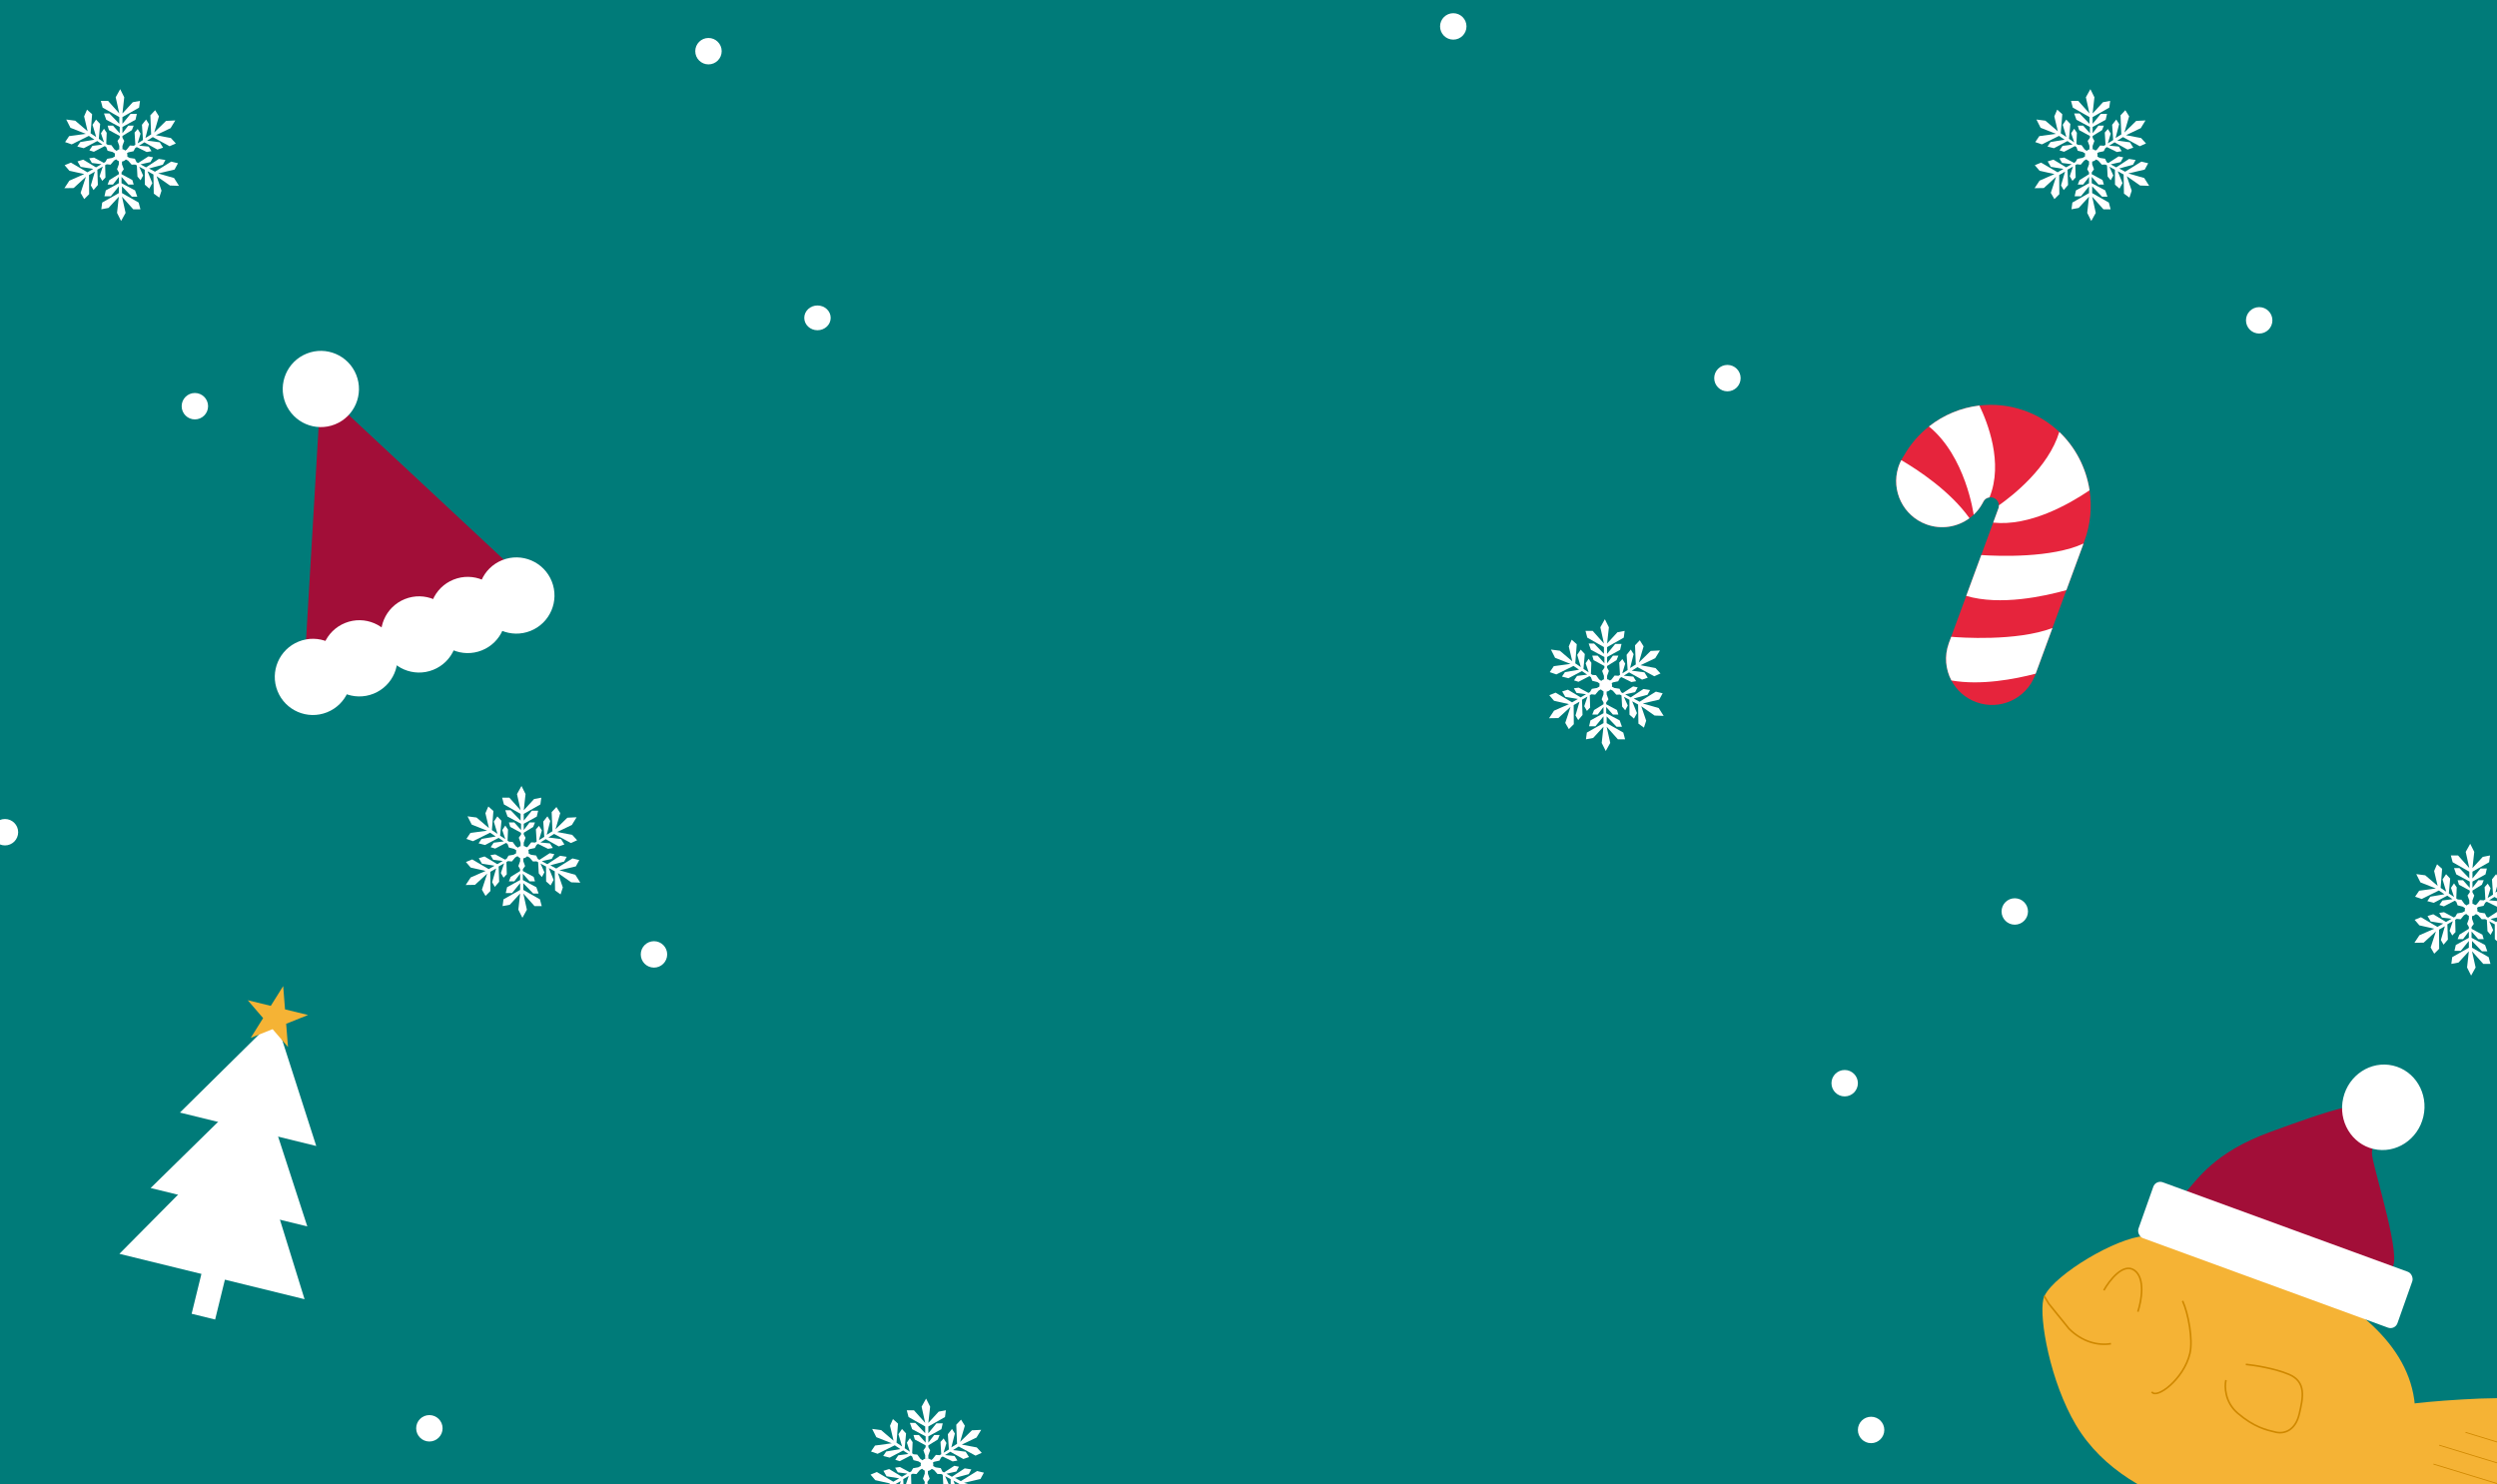 <svg width="1512" height="899" viewBox="0 0 1512 899" fill="none" xmlns="http://www.w3.org/2000/svg">
<rect x="0" y="0" width="1512" height="899" fill="#333333" stroke="none"/>
<g clip-path="url(#clip0_653_5908)">
<rect width="1512" height="899" fill="#007B79"/>
<path d="M194.282 235.574L316.647 349.745L184.43 402.639L194.282 235.574Z" fill="#A20E38"/>
<circle cx="194.282" cy="235.574" r="23.079" transform="rotate(-21.804 194.282 235.574)" fill="white"/>
<circle cx="189.47" cy="409.944" r="23.079" transform="rotate(-21.804 189.47 409.944)" fill="white"/>
<circle cx="217.594" cy="398.693" r="23.079" transform="rotate(-21.804 217.594 398.693)" fill="white"/>
<circle cx="253.753" cy="384.227" r="23.079" transform="rotate(-21.804 253.753 384.227)" fill="white"/>
<circle cx="283.216" cy="372.441" r="23.079" transform="rotate(-21.804 283.216 372.441)" fill="white"/>
<circle cx="312.679" cy="360.653" r="23.079" transform="rotate(-21.804 312.679 360.653)" fill="white"/>
<path d="M1262.17 327.713L1232.28 408.99L1232.27 408.987C1226.85 423.23 1210.97 430.492 1196.63 425.217C1189.91 422.748 1184.72 417.965 1181.62 412.097C1178.1 405.442 1177.29 397.393 1179.99 389.761L1179.98 389.757L1210.23 307.515C1210.34 307.025 1210.4 306.527 1210.38 306.047C1210.3 304.058 1209.08 302.226 1207.1 301.498C1206.3 301.203 1205.49 301.123 1204.7 301.226C1204.07 301.306 1203.47 301.51 1202.91 301.801C1202.02 302.28 1201.35 303.095 1200.89 303.999C1200.75 304.292 1200.59 304.603 1200.46 304.811C1199.02 307.441 1197.21 309.762 1195.11 311.732C1194.29 312.494 1193.45 313.188 1192.57 313.832C1185.29 319.194 1175.54 320.911 1166.43 317.56C1152.43 312.412 1145.05 297.221 1149.43 283.148C1149.58 282.693 1149.73 282.243 1149.89 281.796C1150.29 280.709 1150.75 279.665 1151.26 278.667C1151.8 277.628 1152.39 276.626 1153.04 275.677C1156.96 268.836 1162.08 262.969 1168.04 258.266C1176.81 251.33 1187.4 246.912 1198.57 245.597C1207.27 244.566 1216.33 245.42 1225.16 248.423C1233.57 251.287 1240.92 255.844 1246.96 261.584C1256.82 270.954 1263.24 283.475 1265.29 296.938C1266.82 306.98 1265.91 317.544 1262.17 327.713Z" fill="#E6243C"/>
<path d="M1265.29 296.938C1252.64 305.501 1228.9 318.891 1206.93 316.495L1210.23 307.514C1210.34 307.025 1210.4 306.527 1210.38 306.047C1218.86 300.054 1240.44 283.104 1246.96 261.584C1256.82 270.954 1263.24 283.475 1265.29 296.938Z" fill="white"/>
<path d="M1204.7 301.225C1204.07 301.305 1203.47 301.509 1202.91 301.8C1202.02 302.28 1201.35 303.095 1200.89 303.998C1200.75 304.292 1200.59 304.602 1200.46 304.811C1199.02 307.441 1197.21 309.762 1195.11 311.731C1195.02 311.147 1190.27 276.439 1168.04 258.265C1176.81 251.329 1187.4 246.912 1198.57 245.597C1203.46 255.702 1213.24 280.287 1204.7 301.225Z" fill="white"/>
<path d="M1261.64 329.166L1251.26 357.386C1237.89 361.143 1211.26 366.952 1190.6 360.887L1199.7 336.152C1210.26 336.842 1242.37 338.053 1261.64 329.166Z" fill="white"/>
<path d="M1242.81 380.343L1232.65 407.995C1220.06 411.29 1199.46 415.246 1181.62 412.096C1178.1 405.441 1177.29 397.393 1179.99 389.761L1179.98 389.757L1181.49 385.653C1186.53 386.089 1220.82 388.596 1242.81 380.343Z" fill="white"/>
<path d="M1192.57 313.832C1185.29 319.193 1175.54 320.911 1166.43 317.56C1152.43 312.412 1145.05 297.221 1149.43 283.148C1149.58 282.693 1149.73 282.243 1149.89 281.796C1150.29 280.709 1150.75 279.664 1151.26 278.667C1161.02 284.376 1180.8 297.246 1192.57 313.832Z" fill="white"/>
<path d="M1295.22 748.967C1275.51 752.591 1240.02 775.089 1237.31 786.75C1234.61 798.412 1241.49 836.833 1257.02 862.987C1289.39 917.512 1371.91 924.41 1404.19 923.695C1425.62 924.563 1467.24 911.266 1462.28 851.142C1456.1 775.987 1317.81 744.813 1295.22 748.967Z" fill="#F5B335"/>
<path d="M1526.56 847.598C1515.36 845.005 1464.9 849.088 1459.06 850.395C1453.22 851.701 1434.14 890.007 1446.9 902.871C1461 918.422 1479.73 930.951 1496.97 932.897C1512.3 934.627 1537.76 850.191 1526.56 847.598Z" fill="#F5B335"/>
<path d="M1374.81 685.488C1340.45 698.008 1330.8 714.204 1322.95 722.625C1315.1 731.046 1441.17 772.531 1448.12 767.997C1455.06 763.462 1437.88 710.334 1436.39 699.751C1434.91 689.169 1448.36 682.045 1442.7 672.542C1437.03 663.038 1409.17 672.968 1374.81 685.488Z" fill="#A20E38"/>
<ellipse cx="1443.15" cy="670.599" rx="24.902" ry="25.935" transform="rotate(13.04 1443.15 670.599)" fill="white"/>
<rect width="167.006" height="35.891" rx="4.5" transform="matrix(0.939 0.343 -0.334 0.943 1305.39 714.462)" fill="white"/>
<path d="M1237.76 784.808L1240.6 789.559L1252.83 804.678C1260.81 812.67 1270.4 815.07 1278.25 813.757" stroke="#CF8800"/>
<path d="M1273.94 781.425C1277.31 775.378 1285.73 764.495 1292.47 769.334C1299.22 774.172 1296.66 788.051 1294.53 794.385" stroke="#CF8800"/>
<path d="M1321.61 787.843C1325.09 795.474 1327.99 811.217 1326.06 819.59C1322.45 835.138 1305.79 847.661 1302.96 842.91" stroke="#CF8800"/>
<path d="M1347.87 835.786C1346.97 839.673 1347.13 849.132 1355.01 855.871C1364.86 864.295 1372.32 866.024 1377.92 867.32C1383.52 868.617 1390.02 866.027 1392.27 856.309C1394.52 846.591 1396.77 836.873 1386.02 832.336C1377.43 828.707 1365.02 826.79 1359.9 826.285" stroke="#CF8800"/>
<path d="M1493.11 867.499L1518.76 875.348" stroke="#CF8800" stroke-width="0.5" stroke-linecap="round"/>
<path d="M1477.15 875.265L1497.3 881.431L1517.45 887.598" stroke="#CF8800" stroke-width="0.5" stroke-linecap="round"/>
<path d="M1473.71 886.729L1493.86 892.895L1514.01 899.062" stroke="#CF8800" stroke-width="0.5" stroke-linecap="round"/>
<path d="M166.675 616.761L191.491 694.021L108.943 673.788L166.675 616.761Z" fill="white"/>
<path d="M157.417 654.529L186.08 742.74L91.211 719.487L157.417 654.529Z" fill="white"/>
<path d="M151.246 679.708L184.418 786.819L72.301 759.338L151.246 679.708Z" fill="white"/>
<rect x="125.986" y="755.073" width="14.648" height="41.766" transform="rotate(13.772 125.986 755.073)" fill="white"/>
<path d="M171.475 597.178L172.588 611.283L186.542 614.703L173.277 620.001L174.39 634.106L165.078 623.275L151.812 628.572L159.323 616.581L150.01 605.749L163.964 609.169L171.475 597.178Z" fill="#F5B335"/>
<path d="M72.234 88.33V90.509H74.141V88.33L75.231 85.333L74.141 83.425V82.336L79.863 78.794L80.952 76.069H77.683L74.141 80.701V76.886L82.042 72.527L82.86 68.985H79.045L74.141 74.979V70.892L84.222 65.171L84.767 61.084L80.407 61.901L74.141 68.713L75.231 58.904L72.779 54L70.054 58.904L72.234 68.713L65.422 61.084H61.063L62.153 65.171L72.234 70.892V74.979L66.24 68.713H62.97L64.332 72.527L72.506 76.886V80.701L68.419 76.069H65.15L65.967 78.794L72.506 82.336V83.425L71.144 85.333L72.234 88.33Z" fill="white"/>
<path d="M73.869 99.501L73.869 97.321L71.962 97.321L71.962 99.501L70.872 102.498L71.962 104.405L71.962 105.495L66.24 109.037L65.15 111.761L68.419 111.761L71.962 107.13L71.962 110.944L64.06 115.303L63.243 118.845L67.057 118.845L71.962 112.851L71.962 116.938L61.88 122.66L61.336 126.747L65.695 125.929L71.962 119.118L70.872 128.926L73.324 133.831L76.048 128.926L73.869 119.118L80.68 126.747L85.04 126.747L83.95 122.66L73.869 116.938L73.869 112.851L79.863 119.118L83.132 119.118L81.77 115.303L73.596 110.944L73.596 107.13L77.683 111.761L80.953 111.761L80.135 109.037L73.596 105.495L73.596 104.405L74.959 102.498L73.869 99.501Z" fill="white"/>
<path d="M76.721 90.624L74.871 91.777L75.879 93.396L77.729 92.243L80.849 91.584L81.892 89.65L82.817 89.074L88.848 92.058L91.737 91.542L90.008 88.767L84.204 88.21L87.442 86.193L95.32 90.595L98.758 89.416L96.742 86.178L89.061 85.184L92.53 83.024L102.716 88.555L106.473 86.857L103.475 83.589L94.38 81.871L103.281 77.61L106.148 72.936L100.544 73.216L93.371 80.252L96.245 70.437L93.94 66.737L91.048 69.823L91.521 81.405L88.052 83.566L90.202 75.165L88.474 72.389L85.956 75.563L86.578 84.805L83.34 86.822L85.111 80.904L83.382 78.129L81.501 80.263L81.952 87.686L81.027 88.263L78.688 88.115L76.721 90.624Z" fill="white"/>
<path d="M68.997 97.277L70.885 96.187L69.931 94.536L68.043 95.626L64.903 96.18L63.796 98.078L62.852 98.623L56.924 95.438L54.02 95.857L55.654 98.688L61.437 99.44L58.133 101.347L50.407 96.684L46.931 97.747L48.838 101.051L56.481 102.301L52.942 104.344L42.947 98.475L39.135 100.046L42.022 103.413L51.054 105.434L42.015 109.394L38.994 113.97L44.604 113.878L52.008 107.086L48.807 116.799L50.987 120.574L53.981 117.587L53.896 105.996L57.435 103.952L55.005 112.277L56.64 115.108L59.262 112.021L58.951 102.763L62.254 100.856L60.286 106.711L61.921 109.542L63.872 107.472L63.67 100.038L64.614 99.493L66.946 99.719L68.997 97.277Z" fill="white"/>
<path d="M78.51 95.64L76.597 94.597L75.684 96.271L77.598 97.314L79.708 99.705L81.904 99.661L82.861 100.183L83.233 106.902L85.104 109.162L86.669 106.291L84.296 100.965L87.646 102.79L87.693 111.814L90.412 114.227L92.237 110.877L89.32 103.703L92.909 105.658L93.109 117.248L96.437 119.682L97.805 115.463L94.823 106.701L102.914 112.352L108.394 112.546L105.391 107.806L95.736 105.027L105.694 102.696L107.78 98.868L103.67 97.87L93.822 103.984L90.233 102.028L98.604 99.763L100.168 96.893L96.167 96.263L88.428 101.355L85.079 99.529L91.101 98.157L92.666 95.286L89.882 94.7L83.643 98.747L82.686 98.226L81.663 96.117L78.51 95.64Z" fill="white"/>
<path d="M68.239 92.06L70.045 93.282L71.113 91.702L69.308 90.481L67.436 87.899L65.246 87.733L64.343 87.122L64.615 80.399L62.968 77.969L61.137 80.678L62.989 86.207L59.829 84.07L60.645 75.082L58.169 72.421L56.032 75.581L58.249 83.001L54.864 80.711L55.773 69.156L52.693 66.414L50.928 70.483L53.059 79.49L45.545 73.092L40.109 72.376L42.645 77.38L51.99 81.07L41.855 82.438L39.413 86.049L43.408 87.436L53.796 82.291L57.181 84.581L48.632 86.035L46.8 88.743L50.723 89.752L58.913 85.424L62.073 87.561L55.947 88.351L54.115 91.059L56.83 91.909L63.427 88.477L64.33 89.087L65.146 91.284L68.239 92.06Z" fill="white"/>
<circle cx="73.324" cy="94.051" r="3.814" fill="white"/>
<path d="M971.234 409.33V411.509H973.141V409.33L974.231 406.333L973.141 404.426V403.336L978.863 399.794L979.952 397.069H976.683L973.141 401.701V397.887L981.042 393.527L981.86 389.985H978.045L973.141 395.979V391.892L983.222 386.171L983.767 382.084L979.408 382.901L973.141 389.713L974.231 379.904L971.779 375L969.054 379.904L971.234 389.713L964.422 382.084H960.063L961.153 386.171L971.234 391.892V395.979L965.24 389.713H961.97L963.332 393.527L971.506 397.887V401.701L967.419 397.069H964.15L964.967 399.794L971.506 403.336V404.426L970.144 406.333L971.234 409.33Z" fill="white"/>
<path d="M972.869 420.501L972.869 418.321L970.961 418.321L970.961 420.501L969.872 423.498L970.961 425.405L970.961 426.495L965.24 430.037L964.15 432.761L967.419 432.761L970.961 428.13L970.961 431.944L963.06 436.303L962.243 439.845L966.057 439.845L970.961 433.851L970.961 437.938L960.88 443.66L960.336 447.747L964.695 446.929L970.961 440.118L969.872 449.926L972.324 454.831L975.048 449.926L972.869 440.118L979.68 447.747L984.039 447.747L982.95 443.66L972.869 437.938L972.869 433.851L978.863 440.118L982.132 440.118L980.77 436.303L972.596 431.944L972.596 428.13L976.683 432.761L979.953 432.761L979.135 430.037L972.596 426.495L972.596 425.405L973.958 423.498L972.869 420.501Z" fill="white"/>
<path d="M975.721 411.624L973.87 412.777L974.879 414.396L976.729 413.243L979.849 412.584L980.892 410.65L981.817 410.074L987.848 413.058L990.737 412.542L989.008 409.767L983.204 409.21L986.442 407.193L994.32 411.595L997.758 410.416L995.741 407.178L988.061 406.185L991.53 404.024L1001.72 409.555L1005.47 407.857L1002.47 404.589L993.38 402.871L1002.28 398.61L1005.15 393.936L999.544 394.216L992.371 401.252L995.245 391.437L992.94 387.737L990.048 390.823L990.521 402.405L987.052 404.566L989.202 396.165L987.473 393.39L984.956 396.563L985.578 405.805L982.34 407.822L984.111 401.904L982.382 399.129L980.501 401.263L980.952 408.686L980.027 409.263L977.688 409.115L975.721 411.624Z" fill="white"/>
<path d="M967.997 418.277L969.885 417.187L968.931 415.536L967.043 416.625L963.903 417.18L962.796 419.078L961.852 419.622L955.924 416.438L953.02 416.857L954.654 419.688L960.437 420.44L957.133 422.347L949.407 417.684L945.931 418.747L947.838 422.051L955.482 423.301L951.942 425.344L941.947 419.475L938.135 421.046L941.022 424.413L950.055 426.434L941.015 430.394L937.994 434.97L943.604 434.878L951.008 428.086L947.807 437.799L949.987 441.574L952.981 438.587L952.896 426.996L956.435 424.952L954.005 433.277L955.64 436.108L958.262 433.021L957.951 423.763L961.254 421.856L959.286 427.711L960.921 430.542L962.872 428.472L962.67 421.038L963.614 420.493L965.946 420.719L967.997 418.277Z" fill="white"/>
<path d="M977.51 416.64L975.596 415.597L974.684 417.271L976.598 418.314L978.708 420.705L980.904 420.661L981.861 421.183L982.233 427.902L984.104 430.162L985.669 427.291L983.296 421.965L986.646 423.79L986.693 432.814L989.412 435.227L991.237 431.877L988.32 424.703L991.909 426.658L992.109 438.248L995.437 440.682L996.805 436.463L993.823 427.701L1001.91 433.352L1007.39 433.546L1004.39 428.806L994.736 426.027L1004.69 423.696L1006.78 419.869L1002.67 418.87L992.822 424.984L989.233 423.028L997.604 420.763L999.168 417.893L995.167 417.264L987.428 422.355L984.079 420.529L990.101 419.157L991.666 416.286L988.882 415.7L982.643 419.747L981.686 419.226L980.664 417.117L977.51 416.64Z" fill="white"/>
<path d="M967.239 413.06L969.045 414.282L970.113 412.702L968.308 411.481L966.436 408.899L964.246 408.733L963.343 408.122L963.615 401.399L961.968 398.97L960.137 401.678L961.989 407.207L958.829 405.07L959.645 396.082L957.169 393.421L955.032 396.581L957.25 404.001L953.864 401.711L954.773 390.155L951.693 387.414L949.928 391.483L952.059 400.49L944.545 394.092L939.109 393.376L941.645 398.38L950.99 402.07L940.855 403.438L938.413 407.049L942.409 408.436L952.796 403.291L956.181 405.581L947.632 407.035L945.8 409.743L949.723 410.752L957.913 406.424L961.073 408.561L954.947 409.351L953.115 412.059L955.83 412.909L962.427 409.477L963.33 410.087L964.146 412.284L967.239 413.06Z" fill="white"/>
<circle cx="972.324" cy="415.051" r="3.814" fill="white"/>
<path d="M1265.23 88.33V90.509H1267.14V88.33L1268.23 85.333L1267.14 83.425V82.336L1272.86 78.794L1273.95 76.069H1270.68L1267.14 80.701V76.886L1275.04 72.527L1275.86 68.985H1272.05L1267.14 74.979V70.892L1277.22 65.171L1277.77 61.084L1273.41 61.901L1267.14 68.713L1268.23 58.904L1265.78 54L1263.05 58.904L1265.23 68.713L1258.42 61.084H1254.06L1255.15 65.171L1265.23 70.892V74.979L1259.24 68.713H1255.97L1257.33 72.527L1265.51 76.886V80.701L1261.42 76.069H1258.15L1258.97 78.794L1265.51 82.336V83.425L1264.14 85.333L1265.23 88.33Z" fill="white"/>
<path d="M1266.87 99.501L1266.87 97.321L1264.96 97.321L1264.96 99.501L1263.87 102.498L1264.96 104.405L1264.96 105.495L1259.24 109.037L1258.15 111.761L1261.42 111.761L1264.96 107.13L1264.96 110.944L1257.06 115.303L1256.24 118.845L1260.06 118.845L1264.96 112.851L1264.96 116.938L1254.88 122.66L1254.34 126.747L1258.7 125.929L1264.96 119.118L1263.87 128.926L1266.32 133.831L1269.05 128.926L1266.87 119.118L1273.68 126.747L1278.04 126.747L1276.95 122.66L1266.87 116.938L1266.87 112.851L1272.86 119.118L1276.13 119.118L1274.77 115.303L1266.6 110.944L1266.6 107.13L1270.68 111.761L1273.95 111.761L1273.14 109.037L1266.6 105.495L1266.6 104.405L1267.96 102.498L1266.87 99.501Z" fill="white"/>
<path d="M1269.72 90.624L1267.87 91.777L1268.88 93.396L1270.73 92.243L1273.85 91.584L1274.89 89.65L1275.82 89.074L1281.85 92.058L1284.74 91.542L1283.01 88.767L1277.2 88.21L1280.44 86.193L1288.32 90.595L1291.76 89.416L1289.74 86.178L1282.06 85.184L1285.53 83.024L1295.72 88.555L1299.47 86.857L1296.47 83.589L1287.38 81.871L1296.28 77.61L1299.15 72.936L1293.54 73.216L1286.37 80.252L1289.25 70.437L1286.94 66.737L1284.05 69.823L1284.52 81.405L1281.05 83.566L1283.2 75.165L1281.47 72.389L1278.96 75.563L1279.58 84.805L1276.34 86.822L1278.11 80.904L1276.38 78.129L1274.5 80.263L1274.95 87.686L1274.03 88.263L1271.69 88.115L1269.72 90.624Z" fill="white"/>
<path d="M1262 97.277L1263.88 96.187L1262.93 94.536L1261.04 95.626L1257.9 96.18L1256.8 98.078L1255.85 98.623L1249.92 95.438L1247.02 95.857L1248.65 98.688L1254.44 99.44L1251.13 101.347L1243.41 96.684L1239.93 97.747L1241.84 101.051L1249.48 102.301L1245.94 104.344L1235.95 98.475L1232.13 100.046L1235.02 103.413L1244.05 105.434L1235.02 109.394L1231.99 113.97L1237.6 113.878L1245.01 107.086L1241.81 116.799L1243.99 120.574L1246.98 117.587L1246.9 105.996L1250.44 103.952L1248.01 112.277L1249.64 115.108L1252.26 112.021L1251.95 102.763L1255.25 100.856L1253.29 106.711L1254.92 109.542L1256.87 107.472L1256.67 100.038L1257.61 99.493L1259.95 99.719L1262 97.277Z" fill="white"/>
<path d="M1271.51 95.64L1269.6 94.597L1268.68 96.271L1270.6 97.314L1272.71 99.705L1274.9 99.661L1275.86 100.183L1276.23 106.902L1278.1 109.162L1279.67 106.291L1277.3 100.965L1280.65 102.79L1280.69 111.814L1283.41 114.227L1285.24 110.877L1282.32 103.703L1285.91 105.658L1286.11 117.248L1289.44 119.682L1290.81 115.463L1287.82 106.701L1295.91 112.352L1301.39 112.546L1298.39 107.806L1288.74 105.027L1298.69 102.696L1300.78 98.868L1296.67 97.87L1286.82 103.984L1283.23 102.028L1291.6 99.763L1293.17 96.893L1289.17 96.263L1281.43 101.355L1278.08 99.529L1284.1 98.157L1285.67 95.286L1282.88 94.7L1276.64 98.747L1275.69 98.226L1274.66 96.117L1271.51 95.64Z" fill="white"/>
<path d="M1261.24 92.06L1263.04 93.282L1264.11 91.702L1262.31 90.481L1260.44 87.899L1258.25 87.733L1257.34 87.122L1257.61 80.399L1255.97 77.969L1254.14 80.678L1255.99 86.207L1252.83 84.07L1253.65 75.082L1251.17 72.421L1249.03 75.581L1251.25 83.001L1247.86 80.711L1248.77 69.156L1245.69 66.414L1243.93 70.483L1246.06 79.49L1238.54 73.092L1233.11 72.376L1235.64 77.38L1244.99 81.07L1234.86 82.438L1232.41 86.049L1236.41 87.436L1246.8 82.291L1250.18 84.581L1241.63 86.035L1239.8 88.743L1243.72 89.752L1251.91 85.424L1255.07 87.561L1248.95 88.351L1247.11 91.059L1249.83 91.909L1256.43 88.477L1257.33 89.087L1258.15 91.284L1261.24 92.06Z" fill="white"/>
<circle cx="1266.32" cy="94.051" r="3.814" fill="white"/>
<path d="M315.234 510.33V512.509H317.141V510.33L318.231 507.333L317.141 505.426V504.336L322.863 500.794L323.952 498.069H320.683L317.141 502.701V498.887L325.042 494.527L325.86 490.985H322.045L317.141 496.979V492.892L327.222 487.171L327.767 483.084L323.408 483.901L317.141 490.713L318.231 480.904L315.779 476L313.054 480.904L315.234 490.713L308.422 483.084H304.063L305.153 487.171L315.234 492.892V496.979L309.24 490.713H305.97L307.332 494.527L315.506 498.887V502.701L311.419 498.069H308.15L308.967 500.794L315.506 504.336V505.426L314.144 507.333L315.234 510.33Z" fill="white"/>
<path d="M316.869 521.501L316.869 519.321L314.961 519.321L314.961 521.501L313.872 524.498L314.961 526.405L314.961 527.495L309.24 531.037L308.15 533.761L311.419 533.761L314.961 529.13L314.961 532.944L307.06 537.303L306.243 540.845L310.057 540.845L314.961 534.851L314.961 538.938L304.88 544.66L304.336 548.747L308.695 547.929L314.961 541.118L313.872 550.926L316.324 555.831L319.048 550.926L316.869 541.118L323.68 548.747L328.039 548.747L326.95 544.66L316.869 538.938L316.869 534.851L322.863 541.118L326.132 541.118L324.77 537.303L316.596 532.944L316.596 529.13L320.683 533.761L323.953 533.761L323.135 531.037L316.596 527.495L316.596 526.405L317.958 524.498L316.869 521.501Z" fill="white"/>
<path d="M319.721 512.624L317.87 513.777L318.879 515.396L320.729 514.243L323.849 513.584L324.892 511.65L325.817 511.074L331.848 514.058L334.737 513.542L333.008 510.767L327.204 510.21L330.442 508.193L338.32 512.595L341.758 511.416L339.741 508.178L332.061 507.185L335.53 505.024L345.716 510.555L349.473 508.857L346.475 505.589L337.38 503.871L346.281 499.61L349.148 494.936L343.544 495.216L336.371 502.252L339.245 492.437L336.94 488.737L334.048 491.823L334.521 503.405L331.052 505.566L333.202 497.165L331.473 494.39L328.956 497.563L329.578 506.805L326.34 508.822L328.111 502.904L326.382 500.129L324.501 502.263L324.952 509.686L324.027 510.263L321.688 510.115L319.721 512.624Z" fill="white"/>
<path d="M311.997 519.277L313.885 518.187L312.931 516.536L311.043 517.625L307.903 518.18L306.796 520.078L305.852 520.622L299.924 517.438L297.02 517.857L298.654 520.688L304.437 521.44L301.133 523.347L293.407 518.684L289.931 519.747L291.838 523.051L299.482 524.301L295.942 526.344L285.947 520.475L282.135 522.046L285.022 525.413L294.055 527.434L285.015 531.394L281.994 535.97L287.604 535.878L295.008 529.086L291.807 538.799L293.987 542.574L296.981 539.587L296.896 527.996L300.435 525.952L298.005 534.277L299.64 537.108L302.262 534.021L301.951 524.763L305.254 522.856L303.286 528.711L304.921 531.542L306.872 529.472L306.67 522.038L307.614 521.493L309.946 521.719L311.997 519.277Z" fill="white"/>
<path d="M321.51 517.64L319.596 516.597L318.684 518.271L320.598 519.314L322.708 521.705L324.904 521.661L325.861 522.183L326.233 528.902L328.104 531.162L329.669 528.291L327.296 522.965L330.646 524.79L330.693 533.814L333.412 536.227L335.237 532.877L332.32 525.703L335.909 527.658L336.109 539.248L339.437 541.682L340.805 537.463L337.823 528.701L345.914 534.352L351.394 534.546L348.391 529.806L338.736 527.027L348.694 524.696L350.78 520.869L346.67 519.87L336.822 525.984L333.233 524.028L341.604 521.763L343.168 518.893L339.167 518.264L331.428 523.355L328.079 521.529L334.101 520.157L335.666 517.286L332.882 516.7L326.643 520.747L325.686 520.226L324.664 518.117L321.51 517.64Z" fill="white"/>
<path d="M311.239 514.06L313.045 515.282L314.113 513.702L312.308 512.481L310.436 509.899L308.246 509.733L307.343 509.122L307.615 502.399L305.968 499.97L304.137 502.678L305.989 508.207L302.829 506.07L303.645 497.082L301.169 494.421L299.032 497.581L301.25 505.001L297.864 502.711L298.773 491.155L295.693 488.414L293.928 492.483L296.059 501.49L288.545 495.092L283.109 494.376L285.645 499.38L294.99 503.07L284.855 504.438L282.413 508.049L286.409 509.436L296.796 504.291L300.181 506.581L291.632 508.035L289.8 510.743L293.723 511.752L301.913 507.424L305.073 509.561L298.947 510.351L297.115 513.059L299.83 513.909L306.427 510.477L307.33 511.087L308.146 513.284L311.239 514.06Z" fill="white"/>
<circle cx="316.324" cy="516.051" r="3.814" fill="white"/>
<path d="M560.234 881.33V883.509H562.141V881.33L563.231 878.333L562.141 876.426V875.336L567.863 871.794L568.952 869.069H565.683L562.141 873.701V869.887L570.042 865.527L570.86 861.985H567.045L562.141 867.979V863.892L572.222 858.171L572.767 854.084L568.408 854.901L562.141 861.713L563.231 851.904L560.779 847L558.054 851.904L560.234 861.713L553.422 854.084H549.063L550.153 858.171L560.234 863.892V867.979L554.24 861.713H550.97L552.332 865.527L560.506 869.887V873.701L556.419 869.069H553.15L553.967 871.794L560.506 875.336V876.426L559.144 878.333L560.234 881.33Z" fill="white"/>
<path d="M561.869 892.501L561.869 890.321L559.961 890.321L559.961 892.501L558.872 895.498L559.961 897.405L559.961 898.495L554.24 902.037L553.15 904.761L556.419 904.761L559.961 900.13L559.961 903.944L552.06 908.303L551.243 911.845L555.057 911.845L559.961 905.851L559.961 909.938L549.88 915.66L549.336 919.747L553.695 918.929L559.961 912.118L558.872 921.926L561.324 926.831L564.048 921.926L561.869 912.118L568.68 919.747L573.039 919.747L571.95 915.66L561.869 909.938L561.869 905.851L567.863 912.118L571.132 912.118L569.77 908.303L561.596 903.944L561.596 900.13L565.683 904.761L568.953 904.761L568.135 902.037L561.596 898.495L561.596 897.405L562.958 895.498L561.869 892.501Z" fill="white"/>
<path d="M564.721 883.624L562.87 884.777L563.879 886.396L565.729 885.243L568.849 884.584L569.892 882.65L570.817 882.074L576.848 885.058L579.737 884.542L578.008 881.767L572.204 881.21L575.442 879.193L583.32 883.595L586.758 882.416L584.741 879.178L577.061 878.185L580.53 876.024L590.716 881.555L594.473 879.857L591.475 876.589L582.38 874.871L591.281 870.61L594.148 865.936L588.544 866.216L581.371 873.252L584.245 863.437L581.94 859.737L579.048 862.823L579.521 874.405L576.052 876.566L578.202 868.165L576.473 865.39L573.956 868.563L574.578 877.805L571.34 879.822L573.111 873.904L571.382 871.129L569.501 873.263L569.952 880.686L569.027 881.263L566.688 881.115L564.721 883.624Z" fill="white"/>
<path d="M556.997 890.277L558.885 889.187L557.931 887.536L556.043 888.625L552.903 889.18L551.796 891.078L550.852 891.622L544.924 888.438L542.02 888.857L543.654 891.688L549.437 892.44L546.133 894.347L538.407 889.684L534.931 890.747L536.838 894.051L544.482 895.301L540.942 897.344L530.947 891.475L527.135 893.046L530.022 896.413L539.055 898.434L530.015 902.394L526.994 906.97L532.604 906.878L540.008 900.086L536.807 909.799L538.987 913.574L541.981 910.587L541.896 898.996L545.435 896.952L543.005 905.277L544.64 908.108L547.262 905.021L546.951 895.763L550.254 893.856L548.286 899.711L549.921 902.542L551.872 900.472L551.67 893.038L552.614 892.493L554.946 892.719L556.997 890.277Z" fill="white"/>
<path d="M566.51 888.64L564.596 887.597L563.684 889.271L565.598 890.314L567.708 892.705L569.904 892.661L570.861 893.183L571.233 899.902L573.104 902.162L574.669 899.291L572.296 893.965L575.646 895.79L575.693 904.814L578.412 907.227L580.237 903.877L577.32 896.703L580.909 898.658L581.109 910.248L584.437 912.682L585.805 908.463L582.823 899.701L590.914 905.352L596.394 905.546L593.391 900.806L583.736 898.027L593.694 895.696L595.78 891.869L591.67 890.87L581.822 896.984L578.233 895.028L586.604 892.763L588.168 889.893L584.167 889.264L576.428 894.355L573.079 892.529L579.101 891.157L580.666 888.286L577.882 887.7L571.643 891.747L570.686 891.226L569.664 889.117L566.51 888.64Z" fill="white"/>
<path d="M556.239 885.06L558.045 886.282L559.113 884.702L557.308 883.481L555.436 880.899L553.246 880.733L552.343 880.122L552.615 873.399L550.968 870.97L549.137 873.678L550.989 879.207L547.829 877.07L548.645 868.082L546.169 865.421L544.032 868.581L546.25 876.001L542.864 873.711L543.773 862.155L540.693 859.414L538.928 863.483L541.059 872.49L533.545 866.092L528.109 865.376L530.645 870.38L539.99 874.07L529.855 875.438L527.413 879.049L531.409 880.436L541.796 875.291L545.181 877.581L536.632 879.035L534.8 881.743L538.723 882.752L546.913 878.424L550.073 880.561L543.947 881.351L542.115 884.059L544.83 884.909L551.427 881.477L552.33 882.087L553.146 884.284L556.239 885.06Z" fill="white"/>
<circle cx="561.324" cy="887.051" r="3.814" fill="white"/>
<path d="M1495.23 545.33V547.509H1497.14V545.33L1498.23 542.333L1497.14 540.426V539.336L1502.86 535.794L1503.95 533.069H1500.68L1497.14 537.701V533.887L1505.04 529.527L1505.86 525.985H1502.05L1497.14 531.979V527.892L1507.22 522.171L1507.77 518.084L1503.41 518.901L1497.14 525.713L1498.23 515.904L1495.78 511L1493.05 515.904L1495.23 525.713L1488.42 518.084H1484.06L1485.15 522.171L1495.23 527.892V531.979L1489.24 525.713H1485.97L1487.33 529.527L1495.51 533.887V537.701L1491.42 533.069H1488.15L1488.97 535.794L1495.51 539.336V540.426L1494.14 542.333L1495.23 545.33Z" fill="white"/>
<path d="M1496.87 556.501L1496.87 554.321L1494.96 554.321L1494.96 556.501L1493.87 559.498L1494.96 561.405L1494.96 562.495L1489.24 566.037L1488.15 568.761L1491.42 568.761L1494.96 564.13L1494.96 567.944L1487.06 572.303L1486.24 575.845L1490.06 575.845L1494.96 569.851L1494.96 573.938L1484.88 579.66L1484.34 583.747L1488.7 582.929L1494.96 576.118L1493.87 585.926L1496.32 590.831L1499.05 585.926L1496.87 576.118L1503.68 583.747L1508.04 583.747L1506.95 579.66L1496.87 573.938L1496.87 569.851L1502.86 576.118L1506.13 576.118L1504.77 572.303L1496.6 567.944L1496.6 564.13L1500.68 568.761L1503.95 568.761L1503.14 566.037L1496.6 562.495L1496.6 561.405L1497.96 559.498L1496.87 556.501Z" fill="white"/>
<path d="M1499.72 547.624L1497.87 548.777L1498.88 550.396L1500.73 549.243L1503.85 548.584L1504.89 546.65L1505.82 546.074L1511.85 549.058L1514.74 548.542L1513.01 545.767L1507.2 545.21L1510.44 543.193L1518.32 547.595L1521.76 546.416L1519.74 543.178L1512.06 542.185L1515.53 540.024L1525.72 545.555L1529.47 543.857L1526.47 540.589L1517.38 538.871L1526.28 534.61L1529.15 529.936L1523.54 530.216L1516.37 537.252L1519.25 527.437L1516.94 523.737L1514.05 526.823L1514.52 538.405L1511.05 540.566L1513.2 532.165L1511.47 529.39L1508.96 532.563L1509.58 541.805L1506.34 543.822L1508.11 537.904L1506.38 535.129L1504.5 537.263L1504.95 544.686L1504.03 545.263L1501.69 545.115L1499.72 547.624Z" fill="white"/>
<path d="M1492 554.277L1493.88 553.187L1492.93 551.536L1491.04 552.625L1487.9 553.18L1486.8 555.078L1485.85 555.622L1479.92 552.438L1477.02 552.857L1478.65 555.688L1484.44 556.44L1481.13 558.347L1473.41 553.684L1469.93 554.747L1471.84 558.051L1479.48 559.301L1475.94 561.344L1465.95 555.475L1462.13 557.046L1465.02 560.413L1474.05 562.434L1465.02 566.394L1461.99 570.97L1467.6 570.878L1475.01 564.086L1471.81 573.799L1473.99 577.574L1476.98 574.587L1476.9 562.996L1480.44 560.952L1478.01 569.277L1479.64 572.108L1482.26 569.021L1481.95 559.763L1485.25 557.856L1483.29 563.711L1484.92 566.542L1486.87 564.472L1486.67 557.038L1487.61 556.493L1489.95 556.719L1492 554.277Z" fill="white"/>
<path d="M1501.51 552.64L1499.6 551.597L1498.68 553.271L1500.6 554.314L1502.71 556.705L1504.9 556.661L1505.86 557.183L1506.23 563.902L1508.1 566.162L1509.67 563.291L1507.3 557.965L1510.65 559.79L1510.69 568.814L1513.41 571.227L1515.24 567.877L1512.32 560.703L1515.91 562.658L1516.11 574.248L1519.44 576.682L1520.81 572.463L1517.82 563.701L1525.91 569.352L1531.39 569.546L1528.39 564.806L1518.74 562.027L1528.69 559.696L1530.78 555.869L1526.67 554.87L1516.82 560.984L1513.23 559.028L1521.6 556.763L1523.17 553.893L1519.17 553.264L1511.43 558.355L1508.08 556.529L1514.1 555.157L1515.67 552.286L1512.88 551.7L1506.64 555.747L1505.69 555.226L1504.66 553.117L1501.51 552.64Z" fill="white"/>
<path d="M1491.24 549.06L1493.04 550.282L1494.11 548.702L1492.31 547.481L1490.44 544.899L1488.25 544.733L1487.34 544.122L1487.61 537.399L1485.97 534.97L1484.14 537.678L1485.99 543.207L1482.83 541.07L1483.65 532.082L1481.17 529.421L1479.03 532.581L1481.25 540.001L1477.86 537.711L1478.77 526.155L1475.69 523.414L1473.93 527.483L1476.06 536.49L1468.54 530.092L1463.11 529.376L1465.64 534.38L1474.99 538.07L1464.86 539.438L1462.41 543.049L1466.41 544.436L1476.8 539.291L1480.18 541.581L1471.63 543.035L1469.8 545.743L1473.72 546.752L1481.91 542.424L1485.07 544.561L1478.95 545.351L1477.11 548.059L1479.83 548.909L1486.43 545.477L1487.33 546.087L1488.15 548.284L1491.24 549.06Z" fill="white"/>
<circle cx="1496.32" cy="551.051" r="3.814" fill="white"/>
<circle cx="880" cy="16" r="8" fill="white"/>
<circle cx="429" cy="31" r="8" fill="white"/>
<ellipse cx="495" cy="192.5" rx="8" ry="7.5" fill="white"/>
<circle cx="118" cy="246" r="8" fill="white"/>
<circle cx="3" cy="504" r="8" fill="white"/>
<circle cx="260" cy="865" r="8" fill="white"/>
<circle cx="396" cy="578" r="8" fill="white"/>
<circle cx="1117" cy="656" r="8" fill="white"/>
<circle cx="1368" cy="194" r="8" fill="white"/>
<circle cx="1046" cy="229" r="8" fill="white"/>
<circle cx="1133" cy="866" r="8" fill="white"/>
<circle cx="1220" cy="552" r="8" fill="white"/>
</g>
<defs>
<clipPath id="clip0_653_5908">
<rect width="1512" height="899" fill="white"/>
</clipPath>
</defs>
</svg>
